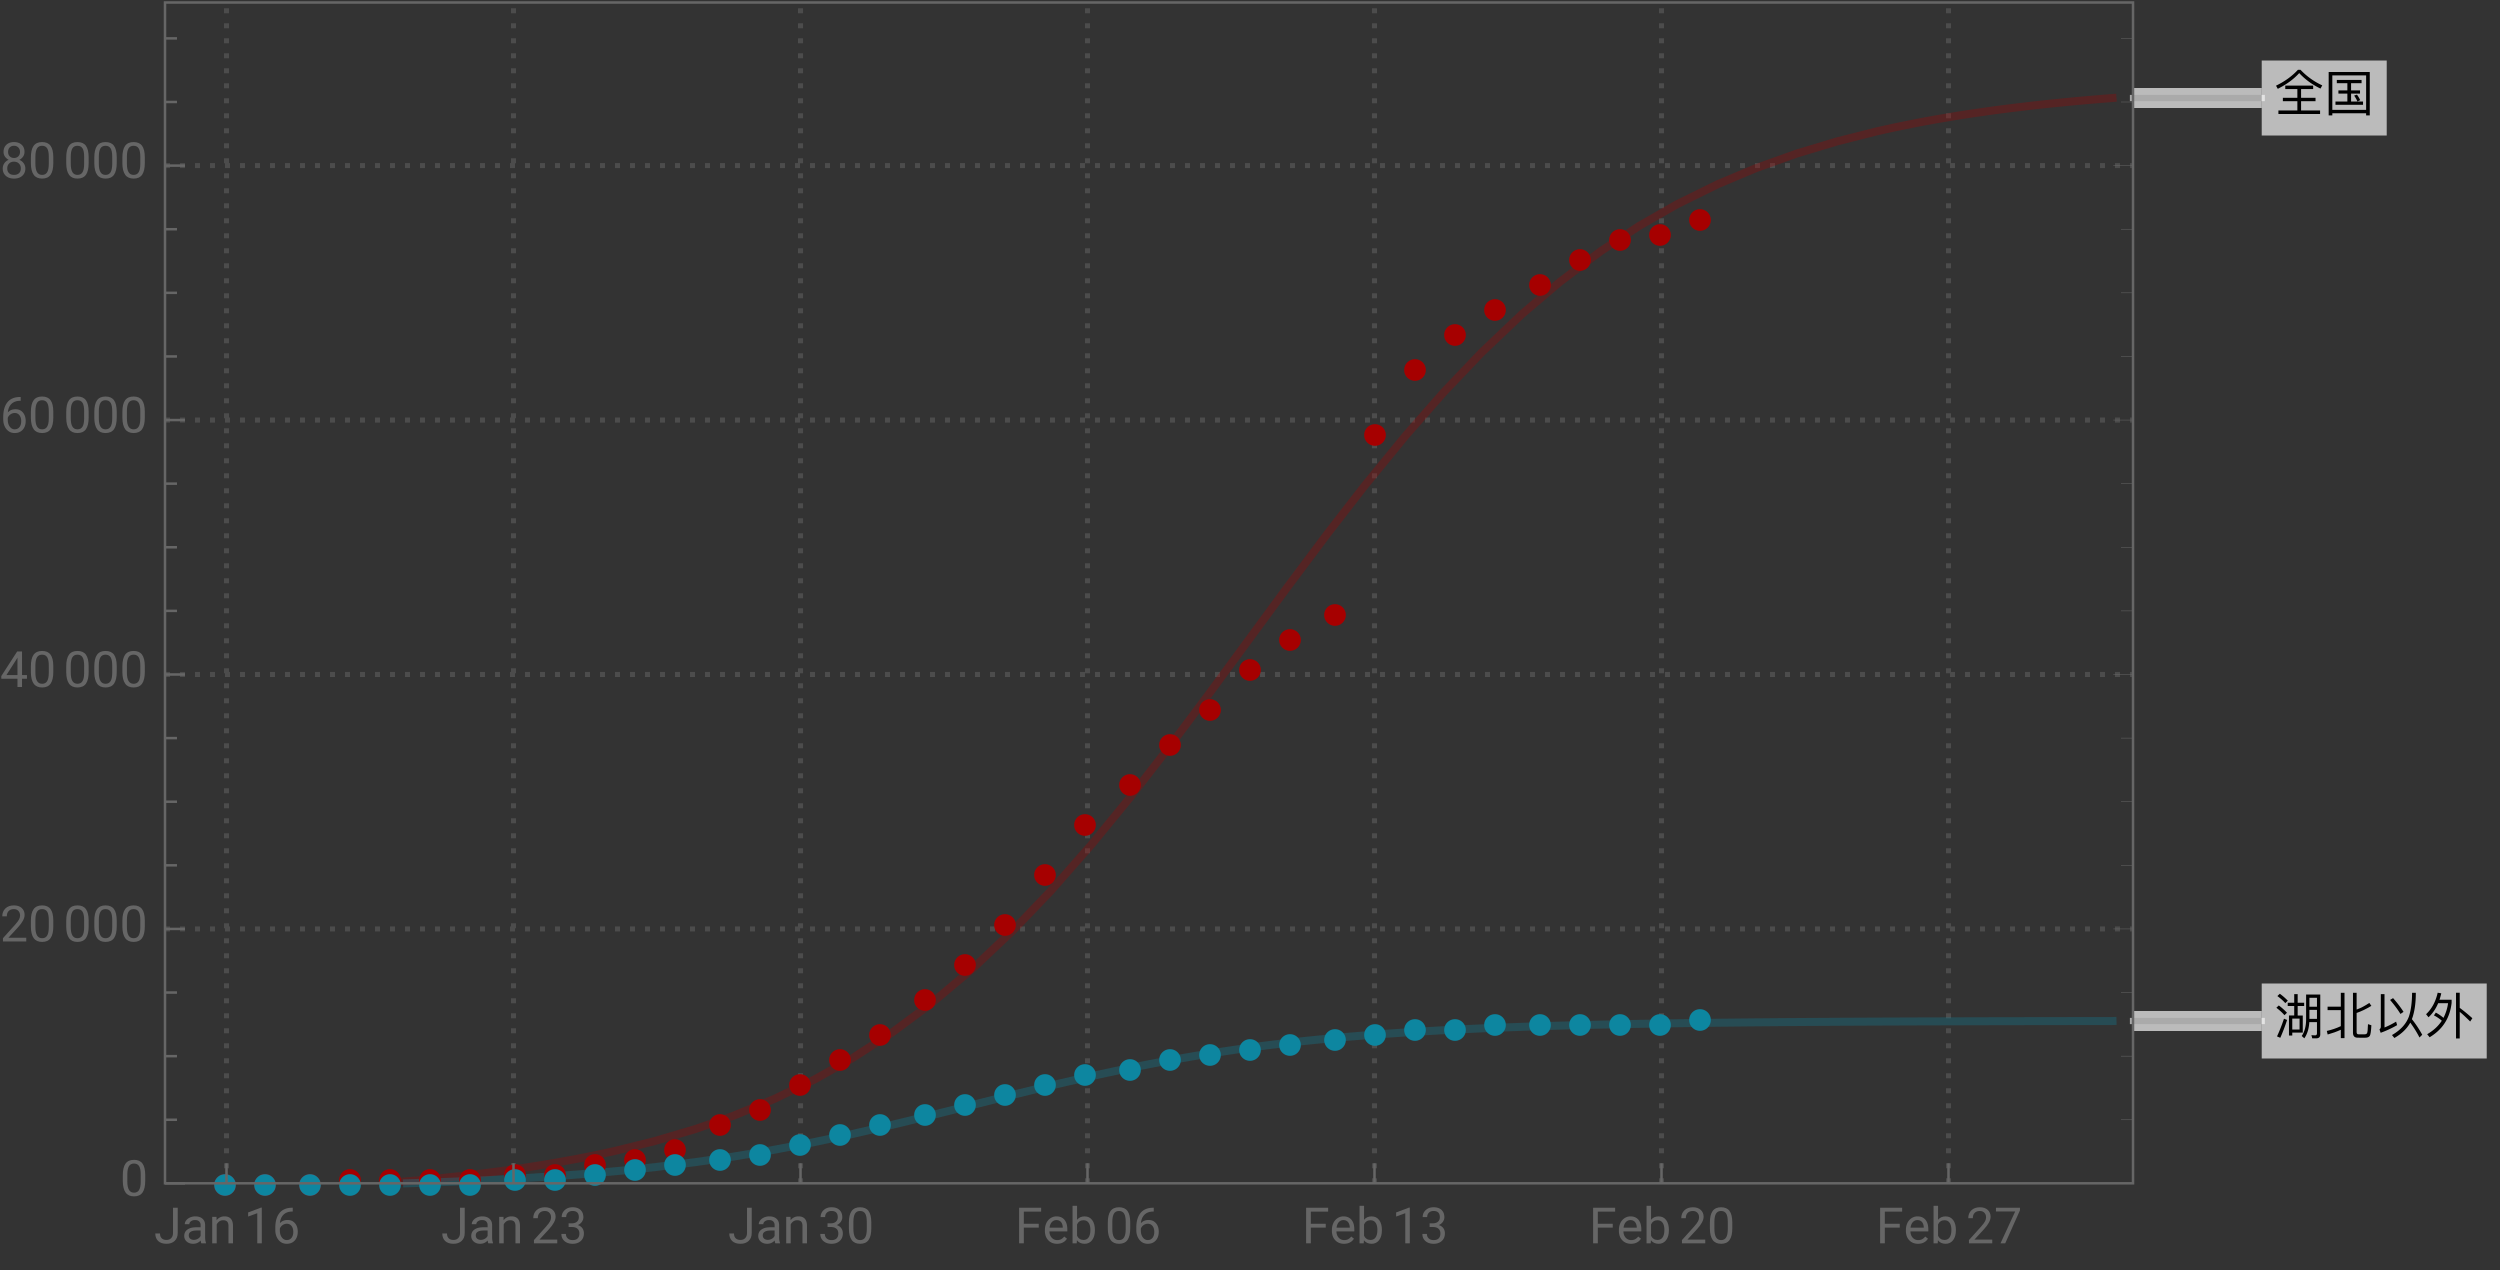 <svg xmlns="http://www.w3.org/2000/svg" xmlns:xlink="http://www.w3.org/1999/xlink" width="500pt" height="254pt" viewBox="0 0 500 254"><rect x="0" y="0" width="500" height="254" fill="#333333" stroke="none"/><defs><symbol overflow="visible" id="a"><path d="M4.738-8.14C3.578-6.88 2.121-5.82.36-4.97l.352.63C2.48-5.23 3.91-6.282 5-7.49c1.18 1.272 2.59 2.3 4.25 3.1l.36-.64a14.128 14.128 0 01-4.348-3.11zM2.211-4.98v.69h2.418v1.74H1.73v.69h2.9v1.848H.839V.7h8.333v-.71h-3.8v-1.85h2.89v-.692h-2.89V-4.29h2.417v-.691zm0 0"/></symbol><symbol overflow="visible" id="b"><path d="M2.52-6.121v.652h2.109v1.438h-1.79v.64h1.79v1.59H2.25v.66h5.512v-.66h-2.39v-1.59H7.16v-.64H5.371V-5.47H7.47v-.652zm6.59-1.59H.89V.98h.731V.55H8.38v.43h.73zM1.62-.129V-7.03h6.76v6.9zm4.93-3.05l-.57.19c.238.329.46.72.66 1.169l.558-.258A6.323 6.323 0 006.55-3.18zm0 0"/></symbol><symbol overflow="visible" id="c"><path d="M7.04-4.73h1.51v1.808H7.04zm1.51-.63H7.04v-1.78h1.51zM7.02-2.28h1.53v2.22c0 .278-.12.43-.35.43-.24 0-.49-.02-.759-.043l.168.64h.79C8.94.969 9.21.7 9.21.173V-7.8H6.379v5.082C6.359-1.422 6.07-.339 5.5.5l.52.46c.59-.839.921-1.92 1-3.241zm-5.9-5.67l-.492.46c.68.5 1.21.977 1.59 1.419l.5-.489A11.92 11.92 0 001.12-7.95zm-.2 2.34l-.491.46c.691.53 1.231 1.03 1.621 1.49l.5-.488c-.44-.48-.991-.973-1.628-1.461zm1.03 2.649A33.47 33.47 0 01.56.58l.652.28c.5-1.12.95-2.308 1.36-3.57zm3.762-.64H4.69V-5.5h1.297v-.648H4.691v-1.73H4v1.73H2.7v.648H4v1.898H2.95V.41h.66v-.59h2.1zM3.61-.801v-2.18h1.46V-.8zm0 0"/></symbol><symbol overflow="visible" id="d"><path d="M3.32-8.14v2.769H.672v.691H3.32v3.211c-.89.418-1.82.739-2.8.957L.69.2c.93-.258 1.809-.57 2.63-.949V.93h.738v-9.07zM8.22.84c.43 0 .73-.121.89-.36.16-.25.262-.96.32-2.128l-.679-.223c-.031 1.02-.09 1.61-.172 1.793C8.48.078 8.32.16 8.102.16h-1.25c-.25 0-.372-.148-.372-.43v-3.84c.93-.32 1.91-.788 2.95-1.421l-.418-.59c-.82.57-1.66 1.012-2.532 1.332v-3.352h-.73v7.98c0 .661.309 1 .941 1zm0 0"/></symbol><symbol overflow="visible" id="e"><path d="M3.77-7.078l-.598.367C4.05-5.68 4.738-4.75 5.25-3.91l.61-.417c-.481-.781-1.18-1.703-2.09-2.75zM7.21-2.18C7.97-1.129 8.579-.14 9.05.8l.552-.55a22.006 22.006 0 00-2.07-3.121c.058-.149.109-.3.16-.45.417-1.32.628-2.917.628-4.82h-.75c-.011 1.93-.218 3.52-.64 4.77-.551 1.48-1.68 2.7-3.38 3.68l.481.59C5.488.058 6.551-.97 7.211-2.18zM1.29-.14c1.17-.43 2.269-.938 3.288-1.532l-.2-.7c-.769.462-1.538.852-2.32 1.173v-6.68H1.32v6.508c0 .23-.09.41-.27.55zm0 0"/></symbol><symbol overflow="visible" id="f"><path d="M6.36-8.148V.988h.742v-5.316c.578.457 1.27 1.11 2.09 1.93l.437-.66c-.86-.77-1.7-1.462-2.527-2.07v-3.02zM2.32-4.18l-.379.559A7.882 7.882 0 013.52-2.56C2.82-1.48 1.84-.579.59.141l.488.609C3.68-.8 5.141-3.09 5.48-6.121v-.629H3.05c.141-.41.259-.84.36-1.29l-.719-.12c-.402 1.8-1.18 3.238-2.32 4.3l.488.61c.801-.738 1.45-1.672 1.93-2.809h1.98a9.025 9.025 0 01-.917 2.93 8.296 8.296 0 00-1.532-1.05zm0 0"/></symbol><symbol overflow="visible" id="g"><path d="M3.805-7.11h.941v5.036c0 .68-.203 1.21-.613 1.597-.406.383-.953.575-1.633.575-.707 0-1.258-.18-1.648-.543-.395-.36-.594-.867-.594-1.516h.937c0 .406.114.723.336.95.223.23.547.343.969.343.387 0 .7-.121.941-.367.239-.246.36-.586.364-1.028zm0 0"/></symbol><symbol overflow="visible" id="h"><path d="M3.945 0c-.05-.105-.093-.29-.125-.555-.422.434-.922.653-1.507.653-.52 0-.946-.149-1.282-.442a1.438 1.438 0 01-.5-1.12c0-.552.211-.977.63-1.282.417-.305 1.007-.457 1.765-.457h.879v-.414c0-.317-.094-.567-.285-.754-.188-.188-.465-.281-.833-.281-.324 0-.593.082-.812.242-.219.164-.328.36-.328.59H.64c0-.262.093-.516.28-.762.188-.246.442-.441.763-.582.32-.145.671-.219 1.054-.219.61 0 1.086.153 1.434.457.344.305.523.727.535 1.258v2.434c0 .484.063.87.184 1.156V0zm-1.5-.688c.285 0 .555-.074.805-.218a1.35 1.35 0 00.555-.574v-1.083h-.711c-1.106 0-1.656.325-1.656.97 0 .284.093.507.28.663.188.16.43.243.727.243zm0 0"/></symbol><symbol overflow="visible" id="i"><path d="M1.54-5.281l.026.664a1.93 1.93 0 011.582-.766c1.118 0 1.68.633 1.692 1.89V0h-.902v-3.496c-.004-.379-.094-.664-.262-.844-.172-.183-.438-.273-.801-.273-.293 0-.55.078-.77.234a1.59 1.59 0 00-.52.613V0h-.9v-5.281zm0 0"/></symbol><symbol overflow="visible" id="j"><path d="M3.559 0h-.907v-6.02l-1.824.668v-.82l2.59-.973h.14zm0 0"/></symbol><symbol overflow="visible" id="k"><path d="M4.137-7.113v.765h-.168c-.703.012-1.262.223-1.68.625-.414.403-.656.973-.723 1.703.375-.43.887-.644 1.536-.644.617 0 1.113.219 1.48.656.371.438.555 1 .555 1.688 0 .734-.2 1.32-.598 1.757-.398.442-.934.66-1.605.66-.68 0-1.23-.261-1.653-.784C.855-1.212.645-1.883.645-2.704v-.348c0-1.308.277-2.308.835-3 .56-.691 1.391-1.047 2.497-1.062zM2.949-3.91c-.308 0-.594.09-.855.277a1.446 1.446 0 00-.54.7v.331c0 .586.13 1.059.395 1.414.262.36.59.54.985.54.406 0 .726-.153.96-.45.231-.3.348-.691.348-1.175 0-.489-.117-.887-.351-1.188a1.14 1.14 0 00-.942-.45zm0 0"/></symbol><symbol overflow="visible" id="l"><path d="M5.25 0H.59v-.648l2.46-2.735c.364-.414.618-.75.755-1.008.14-.257.21-.527.21-.804 0-.371-.113-.676-.34-.914-.222-.239-.523-.356-.898-.356-.449 0-.797.13-1.047.383-.25.254-.37.613-.37 1.066H.452c0-.652.211-1.183.633-1.586.422-.402.984-.605 1.691-.605.66 0 1.184.172 1.567.52.386.347.578.808.578 1.382 0 .703-.445 1.535-1.336 2.5L1.68-.738h3.57zm0 0"/></symbol><symbol overflow="visible" id="m"><path d="M1.906-3.992h.676c.426-.008.762-.121 1.008-.34.242-.219.363-.512.363-.883 0-.832-.414-1.25-1.242-1.25-.39 0-.703.113-.938.336-.23.223-.347.516-.347.887H.523c0-.563.204-1.031.618-1.406.41-.372.933-.559 1.57-.559.672 0 1.195.176 1.578.531.379.356.57.848.57 1.48 0 .31-.101.61-.3.9a1.81 1.81 0 01-.817.648c.39.125.692.328.903.617.214.285.32.636.32 1.047 0 .64-.207 1.144-.625 1.52-.418.374-.957.562-1.625.562s-1.211-.18-1.63-.543c-.417-.36-.624-.836-.624-1.43h.906c0 .375.121.672.367.898.243.227.57.336.98.336.438 0 .77-.113 1-.34.231-.23.349-.554.349-.98 0-.414-.125-.734-.383-.953-.254-.223-.618-.336-1.098-.344h-.676zm0 0"/></symbol><symbol overflow="visible" id="n"><path d="M5.047-3.031c0 1.058-.18 1.844-.54 2.36-.362.51-.925.769-1.694.769-.758 0-1.32-.25-1.684-.754C.766-1.16.574-1.91.562-2.91v-1.207c0-1.043.18-1.82.54-2.328.363-.508.93-.762 1.703-.762.765 0 1.328.246 1.687.734.36.489.547 1.246.555 2.27zm-.902-1.235c0-.765-.106-1.324-.32-1.675-.216-.348-.555-.524-1.02-.524-.465 0-.801.176-1.012.524-.211.347-.32.882-.328 1.605v1.445c0 .77.113 1.336.336 1.704.222.367.558.546 1.012.546.445 0 .777-.171.992-.515.218-.344.332-.89.34-1.633zm0 0"/></symbol><symbol overflow="visible" id="o"><path d="M4.746-3.14H1.762V0H.824v-7.11H5.23v.774H1.762v2.43h2.984zm0 0"/></symbol><symbol overflow="visible" id="p"><path d="M2.875.098c-.715 0-1.297-.235-1.746-.707-.45-.47-.676-1.098-.676-1.887v-.164c0-.524.102-.992.3-1.406.2-.41.481-.735.84-.965.36-.235.75-.352 1.173-.352.687 0 1.218.227 1.601.68.38.453.57 1.101.57 1.945v.375H1.36c.012.52.164.942.454 1.262.292.32.664.48 1.113.48.316 0 .59-.062.808-.195.223-.129.414-.3.582-.516l.551.43c-.441.68-1.105 1.02-1.992 1.02zm-.11-4.739a1.21 1.21 0 00-.921.399c-.246.265-.399.64-.457 1.117H4.03v-.07c-.023-.457-.148-.813-.367-1.067-.223-.25-.523-.379-.898-.379zm0 0"/></symbol><symbol overflow="visible" id="q"><path d="M5.156-2.582c0 .809-.187 1.453-.554 1.945-.372.489-.872.735-1.497.735-.667 0-1.183-.235-1.546-.707L1.516 0H.684v-7.5h.902v2.797c.367-.453.867-.68 1.508-.68.64 0 1.148.246 1.511.73.368.485.551 1.15.551 1.993zm-.902-.106c0-.613-.121-1.09-.356-1.421-.238-.336-.582-.504-1.027-.504-.598 0-1.023.277-1.285.828V-1.5c.277.555.71.832 1.297.832.43 0 .77-.168 1.008-.504.242-.336.363-.84.363-1.516zm0 0"/></symbol><symbol overflow="visible" id="r"><path d="M5.18-6.602L2.234 0H1.29l2.934-6.367H.375v-.742H5.18zm0 0"/></symbol><symbol overflow="visible" id="s"><path d="M4.406-2.387h.985v.739h-.985V0h-.91v-1.648H.258v-.536L3.44-7.109h.965zm-3.12 0h2.21v-3.488l-.105.195zm0 0"/></symbol><symbol overflow="visible" id="t"><path d="M4.902-5.254c0 .356-.093.672-.28.95a1.95 1.95 0 01-.759.648c.371.16.664.39.88.695.218.309.327.656.327 1.043 0 .613-.21 1.105-.625 1.469-.414.363-.96.547-1.636.547-.684 0-1.23-.184-1.645-.551C.754-.82.547-1.31.547-1.918c0-.387.105-.73.316-1.043.207-.309.5-.543.871-.703a1.869 1.869 0 01-.75-.648 1.693 1.693 0 01-.273-.942c0-.598.195-1.074.578-1.426.383-.351.89-.527 1.52-.527.625 0 1.128.176 1.515.527.387.352.578.828.578 1.426zm-.738 3.316c0-.398-.125-.722-.379-.972-.25-.25-.582-.375-.988-.375s-.73.12-.977.37c-.246.247-.37.571-.37.978 0 .402.12.718.359.953.238.23.574.343 1 .343.421 0 .753-.117.996-.347.242-.235.36-.551.36-.95zM2.81-6.465c-.356 0-.645.11-.864.328-.218.223-.328.52-.328.899 0 .36.106.652.324.875.215.222.504.336.868.336.359 0 .648-.114.867-.336C3.89-4.586 4-4.88 4-5.238c0-.364-.113-.657-.336-.887a1.16 1.16 0 00-.855-.34zm0 0"/></symbol></defs><path d="M45.3 236.66V.5m57.4 236.16V.5m57.402 236.16V.5M217.5 236.66V.5m57.398 236.16V.5M332.3 236.66V.5m57.4 236.16V.5M33 185.785h393.602M33 134.898h393.602M33 84.012h393.602M33 33.121h393.602" fill="none" stroke="#666" stroke-opacity=".5" stroke-dasharray="1,2" stroke-miterlimit="3.25"/><path d="M76.594 236.66l.054-.004.477-.039.95-.074 1.902-.156 3.8-.332.125-.012.387-.035.516-.051 1.03-.098 2.06-.203 4.117-.437.125-.012.129-.016.25-.027.507-.059 1.012-.117 2.02-.242 4.043-.516.117-.015.12-.02.235-.03.473-.063.941-.133 1.887-.27 3.77-.578.257-.039.254-.043.512-.082 1.023-.172 2.043-.351 4.09-.75.121-.024.118-.023.714-.14.957-.192 1.91-.39 3.817-.84 7.484-1.864 8.121-2.399 7.579-2.644 8.214-3.379 8.067-3.906 7.52-4.227 8.16-5.293 7.613-5.648 8.25-6.942 8.097-7.66 7.56-7.894 8.19-9.324 7.653-9.344 7.496-9.649 8.137-10.859 7.593-10.328 8.227-11.2 8.078-10.788 7.535-9.711 8.172-9.977 7.625-8.684 7.477-7.84 8.113-7.714 7.57-6.434 8.207-6.164 7.664-5.031 7.512-4.3 8.149-4.017 7.605-3.203 8.242-2.949 8.094-2.433 7.547-1.91.129-.032.125-.031.258-.059.511-.117 1.024-.23 2.047-.446 4.09-.828.12-.023.118-.024.238-.047.48-.09.954-.18 1.91-.347 3.82-.648.469-.078 1.406-.223 1.871-.285 3.746-.535.125-.02.13-.015.253-.036.508-.066 1.015-.137 2.032-.258 4.062-.484.121-.012.118-.015.238-.028.472-.05.95-.106 1.894-.2 3.793-.378.266-.023.262-.024.53-.05 1.06-.098 2.113-.184.53-.047.528-.043 1.059-.09.133-.011.132-.008.266-.024.527-.043.133-.007.133-.012.266-.02.129-.011.132-.012.133-.008.133-.012" fill="none" stroke-width="1.6" stroke-linecap="square" stroke="#a60000" stroke-opacity=".3" stroke-miterlimit="3.25"/><path d="M81.41 236.66l2.367-.074.125-.004.13-.008.773-.023 1.03-.04 2.06-.073 4.117-.165.125-.003.129-.008.25-.008.507-.024 1.012-.042 2.02-.094 4.043-.203.117-.004.12-.008.235-.012.473-.023.941-.055 1.887-.105 3.77-.23.257-.017.254-.015.512-.035 1.023-.067 2.043-.144 4.09-.305.121-.012.118-.007.714-.059.957-.078 1.91-.16 3.817-.348.234-.023.235-.02.465-.047.937-.09 1.871-.191 3.742-.406 8.121-1.004 7.579-1.102 8.214-1.379 8.067-1.543 7.52-1.597 8.16-1.883 7.613-1.856 8.25-2.07 8.097-2.035 7.56-1.848 8.19-1.898 7.653-1.633 7.496-1.45 8.137-1.39 7.593-1.125.125-.015.13-.02.773-.105 1.027-.137 2.059-.266 4.113-.496.125-.012.129-.015.25-.028.504-.058 1.012-.113 2.019-.22 4.04-.402.468-.046.473-.043.94-.09 1.884-.168 3.77-.313.124-.011.13-.012.257-.02.508-.039 1.023-.078 2.043-.152 4.086-.278.117-.007.121-.008.715-.047.953-.059 1.907-.113 3.812-.215.117-.004.118-.007.234-.012.465-.024.937-.05 1.867-.09 3.739-.172.129-.004.125-.008.253-.008.508-.023 1.016-.043 2.027-.078 4.055-.149.121-.004.117-.003.239-.008.472-.02.945-.031 1.891-.059 3.785-.113.258-.008.258-.004.512-.015 1.027-.028 2.05-.05 4.102-.098.121-.004h.118l.242-.008.476-.008.961-.023 1.914-.04 3.832-.07.118-.003h.117l.703-.012.941-.016 1.875-.03 3.758-.06h.129l.125-.003h.254l.512-.008 1.02-.016 2.034-.027 4.075-.047h.12l.118-.004h.238l.477-.008.949-.008 1.902-.02 3.801-.038h.258l.258-.004 1.546-.012 2.06-.02h.257l.258-.003 1.547-.012 2.058-.012.13-.004h.378l.504-.003 1.012-.008 6.07-.035h.117l.117-.004h.235l.472-.004.946-.004 1.886-.008 3.774-.02h.512l.511-.003 3.07-.012 4.09-.016h.239l.238-.004h.48l.954-.004 1.91-.003 3.82-.012h.469l.469-.004h.937l1.871-.008 3.746-.008h1.016l1.015-.004 6.094-.011h.95l.949-.004h1.894l.117-.004h1.778l1.898-.004h1.059l1.058-.004h2.645l.527-.004h3.043l.133-.004" fill="none" stroke-width="1.6" stroke-linecap="square" stroke="#0d86a0" stroke-opacity=".3" stroke-miterlimit="3.25"/><path d="M426.602 19.605h25.742" fill="none" stroke-width="4" stroke-linejoin="round" stroke="#fff" stroke-opacity=".667" stroke-miterlimit="3.25"/><path d="M426.602 19.605h25.742" fill="none" stroke-width="1.25" stroke-linecap="square" stroke="#aaa" stroke-miterlimit="3.25"/><path d="M477.344 12.105v15h-25v-15zm0 0" fill="#fff" fill-opacity=".667"/><use xlink:href="#a" x="454.844" y="22.106"/><use xlink:href="#b" x="464.844" y="22.106"/><path d="M426.602 204.2h25.742" fill="none" stroke-width="4" stroke-linejoin="round" stroke="#fff" stroke-opacity=".667" stroke-miterlimit="3.25"/><path d="M426.602 204.2h25.742" fill="none" stroke-width="1.25" stroke-linecap="square" stroke="#aaa" stroke-miterlimit="3.25"/><path d="M497.344 196.7v15h-45v-15zm0 0" fill="#fff" fill-opacity=".667"/><use xlink:href="#c" x="454.844" y="206.701"/><use xlink:href="#d" x="464.844" y="206.701"/><use xlink:href="#e" x="474.844" y="206.701"/><use xlink:href="#f" x="484.844" y="206.701"/><path d="M47.164 237a2.164 2.164 0 10-4.328 0 2.164 2.164 0 104.328 0zm8 0a2.164 2.164 0 10-4.328 0 2.164 2.164 0 104.328 0zm9 0a2.164 2.164 0 10-4.328 0 2.164 2.164 0 104.328 0zm8-1a2.164 2.164 0 10-4.328 0 2.164 2.164 0 104.328 0zm8 0a2.164 2.164 0 10-4.328 0 2.164 2.164 0 104.328 0zm8 0a2.164 2.164 0 10-4.328 0 2.164 2.164 0 104.328 0zm8 0a2.164 2.164 0 10-4.328 0 2.164 2.164 0 104.328 0zm9-1a2.164 2.164 0 10-4.328 0 2.164 2.164 0 104.328 0zm8 0a2.164 2.164 0 10-4.328 0 2.164 2.164 0 104.328 0zm8-2a2.164 2.164 0 10-4.328 0 2.164 2.164 0 104.328 0zm8-1a2.164 2.164 0 10-4.328 0 2.164 2.164 0 104.328 0zm8-2a2.164 2.164 0 10-4.328 0 2.164 2.164 0 104.328 0zm9-5a2.164 2.164 0 10-4.328 0 2.164 2.164 0 104.328 0zm8-3a2.164 2.164 0 10-4.328 0 2.164 2.164 0 104.328 0zm8-5a2.164 2.164 0 10-4.328 0 2.164 2.164 0 104.328 0zm8-5a2.164 2.164 0 10-4.328 0 2.164 2.164 0 104.328 0zm8-5a2.164 2.164 0 10-4.328 0 2.164 2.164 0 104.328 0zm9-7a2.164 2.164 0 10-4.328 0 2.164 2.164 0 104.328 0zm8-7a2.164 2.164 0 10-4.328 0 2.164 2.164 0 104.328 0zm8-8a2.164 2.164 0 10-4.328 0 2.164 2.164 0 104.328 0zm8-10a2.164 2.164 0 10-4.328 0 2.164 2.164 0 104.328 0zm8-10a2.164 2.164 0 10-4.328 0 2.164 2.164 0 104.328 0zm9-8a2.164 2.164 0 10-4.328 0 2.164 2.164 0 104.328 0zm8-8a2.164 2.164 0 10-4.328 0 2.164 2.164 0 104.328 0zm8-7a2.164 2.164 0 10-4.328 0 2.164 2.164 0 104.328 0zm8-8a2.164 2.164 0 10-4.328 0 2.164 2.164 0 104.328 0zm8-6a2.164 2.164 0 10-4.328 0 2.164 2.164 0 104.328 0zm9-5a2.164 2.164 0 10-4.328 0 2.164 2.164 0 104.328 0zm8-36a2.164 2.164 0 10-4.328 0 2.164 2.164 0 104.328 0zm8-13a2.164 2.164 0 10-4.328 0 2.164 2.164 0 104.328 0zm8-7a2.164 2.164 0 10-4.328 0 2.164 2.164 0 104.328 0zm8-5a2.164 2.164 0 10-4.328 0 2.164 2.164 0 104.328 0zm9-5a2.164 2.164 0 10-4.328 0 2.164 2.164 0 104.328 0zm8-5a2.164 2.164 0 10-4.328 0 2.164 2.164 0 104.328 0zm8-4a2.164 2.164 0 10-4.328 0 2.164 2.164 0 104.328 0zm8-1a2.164 2.164 0 10-4.328 0 2.164 2.164 0 104.328 0zm8-3a2.164 2.164 0 10-4.328 0 2.164 2.164 0 104.328 0zm0 0" fill-rule="evenodd" fill="#a60000"/><path d="M47.164 237a2.164 2.164 0 10-4.328 0 2.164 2.164 0 104.328 0zm8 0a2.164 2.164 0 10-4.328 0 2.164 2.164 0 104.328 0zm9 0a2.164 2.164 0 10-4.328 0 2.164 2.164 0 104.328 0zm8 0a2.164 2.164 0 10-4.328 0 2.164 2.164 0 104.328 0zm8 0a2.164 2.164 0 10-4.328 0 2.164 2.164 0 104.328 0zm8 0a2.164 2.164 0 10-4.328 0 2.164 2.164 0 104.328 0zm8 0a2.164 2.164 0 10-4.328 0 2.164 2.164 0 104.328 0zm9-1a2.164 2.164 0 10-4.328 0 2.164 2.164 0 104.328 0zm8 0a2.164 2.164 0 10-4.328 0 2.164 2.164 0 104.328 0zm8-1a2.164 2.164 0 10-4.328 0 2.164 2.164 0 104.328 0zm8-1a2.164 2.164 0 10-4.328 0 2.164 2.164 0 104.328 0zm8-1a2.164 2.164 0 10-4.328 0 2.164 2.164 0 104.328 0zm9-1a2.164 2.164 0 10-4.328 0 2.164 2.164 0 104.328 0zm8-1a2.164 2.164 0 10-4.328 0 2.164 2.164 0 104.328 0zm8-2a2.164 2.164 0 10-4.328 0 2.164 2.164 0 104.328 0zm8-2a2.164 2.164 0 10-4.328 0 2.164 2.164 0 104.328 0zm8-2a2.164 2.164 0 10-4.328 0 2.164 2.164 0 104.328 0zm9-2a2.164 2.164 0 10-4.328 0 2.164 2.164 0 104.328 0zm8-2a2.164 2.164 0 10-4.328 0 2.164 2.164 0 104.328 0zm8-2a2.164 2.164 0 10-4.328 0 2.164 2.164 0 104.328 0zm8-2a2.164 2.164 0 10-4.328 0 2.164 2.164 0 104.328 0zm8-2a2.164 2.164 0 10-4.328 0 2.164 2.164 0 104.328 0zm9-1a2.164 2.164 0 10-4.328 0 2.164 2.164 0 104.328 0zm8-2a2.164 2.164 0 10-4.328 0 2.164 2.164 0 104.328 0zm8-1a2.164 2.164 0 10-4.328 0 2.164 2.164 0 104.328 0zm8-1a2.164 2.164 0 10-4.328 0 2.164 2.164 0 104.328 0zm8-1a2.164 2.164 0 10-4.328 0 2.164 2.164 0 104.328 0zm9-1a2.164 2.164 0 10-4.328 0 2.164 2.164 0 104.328 0zm8-1a2.164 2.164 0 10-4.328 0 2.164 2.164 0 104.328 0zm8-1a2.164 2.164 0 10-4.328 0 2.164 2.164 0 104.328 0zm8 0a2.164 2.164 0 10-4.328 0 2.164 2.164 0 104.328 0zm8-1a2.164 2.164 0 10-4.328 0 2.164 2.164 0 104.328 0zm9 0a2.164 2.164 0 10-4.328 0 2.164 2.164 0 104.328 0zm8 0a2.164 2.164 0 10-4.328 0 2.164 2.164 0 104.328 0zm8 0a2.164 2.164 0 10-4.328 0 2.164 2.164 0 104.328 0zm8 0a2.164 2.164 0 10-4.328 0 2.164 2.164 0 104.328 0zm8-1a2.164 2.164 0 10-4.328 0 2.164 2.164 0 104.328 0zm0 0" fill-rule="evenodd" fill="#0d86a0"/><path d="M426.602 236.66H33m0 0V.5m0 0h393.602m0 0v236.16" fill="none" stroke-width=".5" stroke-linecap="square" stroke="#666" stroke-miterlimit="3.25"/><path d="M45.3 236.66v-4" fill="none" stroke-width=".5" stroke="#666" stroke-miterlimit="3.25"/><g fill="#666"><use xlink:href="#g" x="30.8" y="248.66"/><use xlink:href="#h" x="36.318" y="248.66"/><use xlink:href="#i" x="41.757" y="248.66"/></g><g fill="#666"><use xlink:href="#j" x="48.8" y="248.66"/><use xlink:href="#k" x="54.415" y="248.66"/></g><path d="M102.7 236.66v-4" fill="none" stroke-width=".5" stroke="#666" stroke-miterlimit="3.25"/><g fill="#666"><use xlink:href="#g" x="88.2" y="248.66"/><use xlink:href="#h" x="93.718" y="248.66"/><use xlink:href="#i" x="99.157" y="248.66"/></g><g fill="#666"><use xlink:href="#l" x="106.2" y="248.66"/><use xlink:href="#m" x="111.815" y="248.66"/></g><path d="M160.102 236.66v-4" fill="none" stroke-width=".5" stroke="#666" stroke-miterlimit="3.25"/><g fill="#666"><use xlink:href="#g" x="145.6" y="248.66"/><use xlink:href="#h" x="151.118" y="248.66"/><use xlink:href="#i" x="156.557" y="248.66"/></g><g fill="#666"><use xlink:href="#m" x="163.6" y="248.66"/><use xlink:href="#n" x="169.215" y="248.66"/></g><path d="M217.5 236.66v-4" fill="none" stroke-width=".5" stroke="#666" stroke-miterlimit="3.25"/><g fill="#666"><use xlink:href="#o" x="203" y="248.66"/><use xlink:href="#p" x="208.527" y="248.66"/><use xlink:href="#q" x="213.825" y="248.66"/></g><g fill="#666"><use xlink:href="#n" x="221" y="248.66"/><use xlink:href="#k" x="226.615" y="248.66"/></g><path d="M274.898 236.66v-4" fill="none" stroke-width=".5" stroke="#666" stroke-miterlimit="3.25"/><g fill="#666"><use xlink:href="#o" x="260.4" y="248.66"/><use xlink:href="#p" x="265.927" y="248.66"/><use xlink:href="#q" x="271.225" y="248.66"/></g><g fill="#666"><use xlink:href="#j" x="278.4" y="248.66"/><use xlink:href="#m" x="284.015" y="248.66"/></g><path d="M332.3 236.66v-4" fill="none" stroke-width=".5" stroke="#666" stroke-miterlimit="3.25"/><g fill="#666"><use xlink:href="#o" x="317.8" y="248.66"/><use xlink:href="#p" x="323.327" y="248.66"/><use xlink:href="#q" x="328.625" y="248.66"/></g><g fill="#666"><use xlink:href="#l" x="335.8" y="248.66"/><use xlink:href="#n" x="341.415" y="248.66"/></g><path d="M389.7 236.66v-4" fill="none" stroke-width=".5" stroke="#666" stroke-miterlimit="3.25"/><g fill="#666"><use xlink:href="#o" x="375.2" y="248.66"/><use xlink:href="#p" x="380.727" y="248.66"/><use xlink:href="#q" x="386.025" y="248.66"/></g><g fill="#666"><use xlink:href="#l" x="393.2" y="248.66"/><use xlink:href="#r" x="398.815" y="248.66"/></g><path d="M33 236.676h4" fill="none" stroke-width=".5" stroke="#666" stroke-miterlimit="3.25"/><use xlink:href="#n" x="24" y="239.175" fill="#666"/><path d="M33 223.953h2.398M33 211.23h2.398M33 198.508h2.398M33 185.785h4" fill="none" stroke-width=".5" stroke="#666" stroke-miterlimit="3.25"/><g fill="#666"><use xlink:href="#l" y="188.287"/><use xlink:href="#n" x="5.615" y="188.287"/></g><g fill="#666"><use xlink:href="#n" x="12.686" y="188.287"/><use xlink:href="#n" x="18.301" y="188.287"/><use xlink:href="#n" x="23.916" y="188.287"/></g><path d="M33 173.066h2.398M33 160.344h2.398M33 147.621h2.398M33 134.898h4" fill="none" stroke-width=".5" stroke="#666" stroke-miterlimit="3.25"/><g fill="#666"><use xlink:href="#s" y="137.398"/><use xlink:href="#n" x="5.615" y="137.398"/></g><g fill="#666"><use xlink:href="#n" x="12.686" y="137.398"/><use xlink:href="#n" x="18.301" y="137.398"/><use xlink:href="#n" x="23.916" y="137.398"/></g><path d="M33 122.176h2.398M33 109.453h2.398M33 96.73h2.398M33 84.012h4" fill="none" stroke-width=".5" stroke="#666" stroke-miterlimit="3.25"/><g fill="#666"><use xlink:href="#k" y="86.51"/><use xlink:href="#n" x="5.615" y="86.51"/></g><g fill="#666"><use xlink:href="#n" x="12.686" y="86.51"/><use xlink:href="#n" x="18.301" y="86.51"/><use xlink:href="#n" x="23.916" y="86.51"/></g><path d="M33 71.29h2.398M33 58.566h2.398M33 45.844h2.398M33 33.121h4" fill="none" stroke-width=".5" stroke="#666" stroke-miterlimit="3.25"/><g fill="#666"><use xlink:href="#t" y="35.621"/><use xlink:href="#n" x="5.615" y="35.621"/></g><g fill="#666"><use xlink:href="#n" x="12.686" y="35.621"/><use xlink:href="#n" x="18.301" y="35.621"/><use xlink:href="#n" x="23.916" y="35.621"/></g><path d="M33 20.398h2.398M33 7.676h2.398" fill="none" stroke-width=".5" stroke="#666" stroke-miterlimit="3.25"/><path d="M426.602 185.785h-3.938m3.938-50.887h-3.938m3.938-50.886h-3.938m3.938-50.891h-3.938m3.938 190.832h-2.403m2.403-12.723h-2.403m2.403-12.722h-2.403m2.403-25.442h-2.403m2.403-12.722h-2.403m2.403-12.723h-2.403m2.403-25.445h-2.403m2.403-12.723h-2.403m2.403-12.723h-2.403m2.403-25.44h-2.403m2.403-12.724h-2.403m2.403-12.722h-2.403m2.403-25.446h-2.403m2.403-12.722h-2.403" fill="none" stroke-width=".1" stroke="#666" stroke-miterlimit="3.25"/></svg>